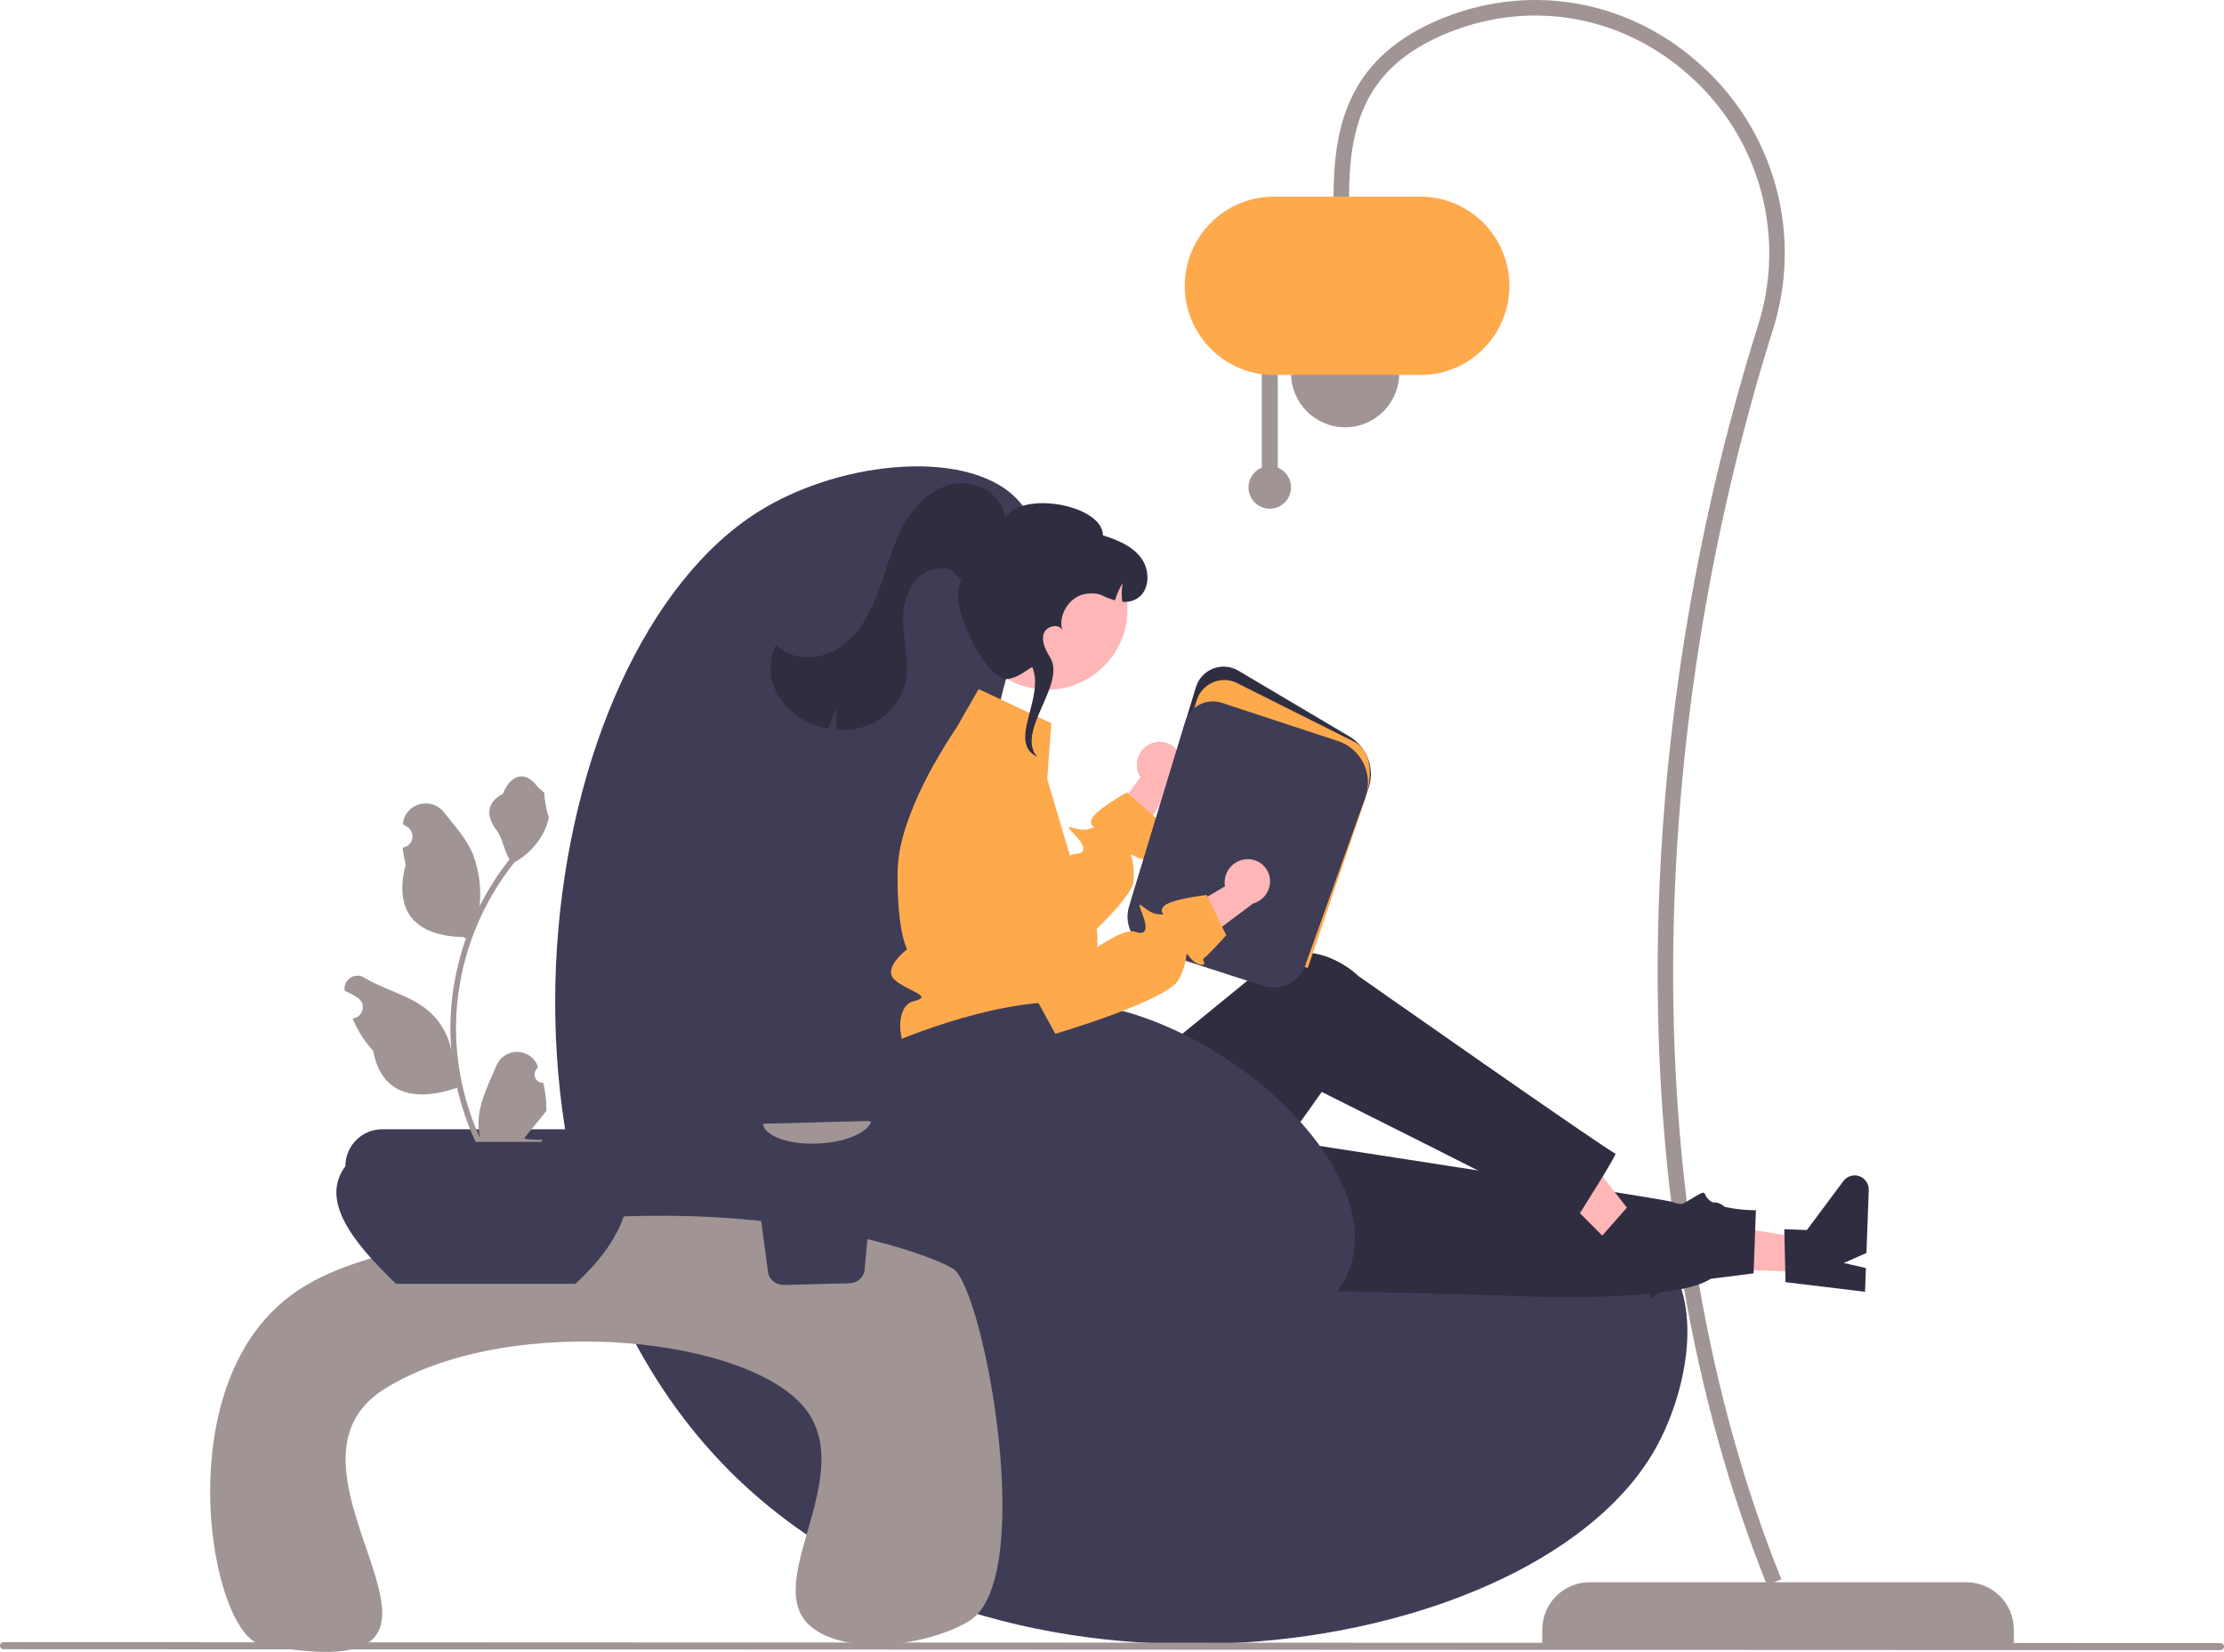<svg width="552" height="410" viewBox="0 0 552 410" fill="none" xmlns="http://www.w3.org/2000/svg">
<g clip-path="url(#clip0_2_221)">
<path d="M499.837 408.101H382.794V404.5C382.794 401.373 384.033 398.374 386.238 396.163C388.443 393.952 391.434 392.71 394.552 392.71H488.079C491.197 392.71 494.188 393.952 496.393 396.163C498.598 398.374 499.837 401.373 499.837 404.5V408.101Z" fill="#A09494"/>
<path d="M438.576 393.429L442.136 391.991C404.894 299.302 408.481 182.368 439.963 82.058C443.703 70.436 443.972 57.971 440.739 46.197C437.506 34.423 430.91 23.854 421.764 15.789C403.491 -0.561 378.299 -4.544 356.015 5.393C334.02 15.204 330.988 32.292 330.988 49.298H334.825C334.825 31.145 338.694 17.33 357.575 8.909C378.46 -0.404 402.076 3.331 419.209 18.66C427.799 26.235 433.994 36.162 437.031 47.221C440.068 58.279 439.815 69.987 436.303 80.903C404.457 182.37 401.08 300.108 438.576 393.429Z" fill="#A09494"/>
<path d="M333.866 106.052C341.284 106.052 347.297 100.023 347.297 92.585C347.297 85.147 341.284 79.118 333.866 79.118C326.448 79.118 320.435 85.147 320.435 92.585C320.435 100.023 326.448 106.052 333.866 106.052Z" fill="#A09494"/>
<path d="M313.181 116.062V90.545H317.138V116.062C318.273 116.522 319.213 117.364 319.797 118.443C320.381 119.523 320.572 120.772 320.338 121.977C320.105 123.182 319.46 124.268 318.515 125.049C317.57 125.83 316.384 126.257 315.159 126.257C313.935 126.257 312.749 125.83 311.804 125.049C310.859 124.268 310.214 123.182 309.98 121.977C309.747 120.772 309.938 119.523 310.522 118.443C311.106 117.364 312.046 116.522 313.181 116.062Z" fill="#A09494"/>
<path d="M294.052 70.941C294.059 65.076 296.386 59.452 300.522 55.304C304.659 51.156 310.268 48.823 316.118 48.817H352.574C358.426 48.817 364.038 51.148 368.176 55.297C372.314 59.446 374.639 65.073 374.639 70.941C374.639 76.809 372.314 82.436 368.176 86.586C364.038 90.735 358.426 93.066 352.574 93.066H316.118C310.268 93.059 304.659 90.726 300.522 86.578C296.386 82.431 294.059 76.807 294.052 70.941Z" fill="#FFA94D"/>
<path d="M242.687 207.951C246.348 160.996 265.062 138.624 253.079 124.595C241.6 111.156 209.267 113.932 188.502 126.828C132.495 161.609 111.976 300.235 184.049 367.964C252.537 432.324 382.335 411.711 411.18 359.033C417.911 346.742 423.258 325.195 413.407 312.146C388.951 279.748 300.035 338.429 260.502 301.726C237.073 279.975 240.679 233.719 242.687 207.951Z" fill="#3F3D56"/>
<path d="M285.5 184.623C284.14 185.251 283.077 186.386 282.539 187.787C282 189.188 282.028 190.744 282.617 192.124C282.741 192.403 282.887 192.671 283.056 192.926L271.034 209.02L277.033 218.01L291.123 194.177C292.122 193.397 292.834 192.307 293.15 191.077C293.465 189.848 293.366 188.548 292.867 187.382C292.577 186.72 292.16 186.123 291.64 185.623C291.12 185.124 290.506 184.732 289.835 184.47C289.164 184.208 288.447 184.081 287.727 184.097C287.007 184.112 286.297 184.27 285.637 184.561C285.591 184.581 285.546 184.602 285.5 184.623Z" fill="#FFB6B6"/>
<path d="M285.491 212.372C286.277 213.072 284.095 213.935 281.787 212.573C281.126 212.179 280.844 212.015 280.77 212.119C280.584 212.38 281.668 214.3 281.378 218.565C281.2 221.11 276.984 225.895 272.197 230.562C265.724 236.873 258.198 242.961 258.198 242.961L255.555 240.84L227.847 218.565L223.17 212.075C223.599 209.512 224.242 206.99 225.093 204.535C226.265 201.138 227.659 197.822 229.264 194.607C230.125 192.858 231.009 191.191 231.855 189.658L246.7 206.061L259.14 219.8C259.14 219.8 262.763 213.95 265.568 212.358C265.926 212.128 266.333 211.988 266.756 211.948C269.591 211.814 269.762 210.266 266.474 206.895C263.186 203.523 267.335 206.671 270.259 205.764C273.184 204.856 270.259 205.764 270.875 203.494C271.492 201.224 279.694 196.669 279.694 196.669L280.035 196.974L286.233 202.459L288.007 204.029C288.007 204.029 286.07 209.358 285.535 210.482C285.001 211.606 284.711 211.665 285.491 212.372Z" fill="#FFA94D"/>
<path d="M448.875 315.76L449.177 307.551L417.741 302.476L417.295 314.591L448.875 315.76Z" fill="#FFB6B6"/>
<path d="M443.168 318.232L442.87 305.088L448.474 305.295L457.522 293.144C457.968 292.544 458.595 292.102 459.309 291.884C460.024 291.666 460.789 291.683 461.494 291.932C462.198 292.181 462.805 292.65 463.225 293.269C463.645 293.888 463.857 294.626 463.829 295.374L463.255 310.988L457.612 313.475L463.117 314.731L462.9 320.618L443.168 318.232Z" fill="#2F2E41"/>
<path d="M271.95 318.956L371.519 321.488C371.519 321.488 414.516 323.978 424.605 317.397L435.243 316.051L435.819 300.382C435.819 300.382 429.314 300.431 425.574 298.683C421.834 296.936 424.433 294.798 420.867 296.9C417.301 299.002 417.678 299.255 414.921 298.289C412.164 297.323 285.73 278 285.73 278L271.95 318.956Z" fill="#2F2E41"/>
<path d="M403.156 312.157L408.946 306.345L389.343 281.187L380.797 289.765L403.156 312.157Z" fill="#FFB6B6"/>
<path d="M397.296 307.101L405.993 297.262L409.961 301.235L424.836 298.497C425.57 298.362 426.329 298.465 427 298.793C427.672 299.121 428.222 299.655 428.569 300.318C428.917 300.981 429.044 301.738 428.932 302.478C428.82 303.219 428.475 303.904 427.947 304.434L416.934 315.489L411.112 313.463L414.295 318.138L410.143 322.306L397.296 307.101Z" fill="#2F2E41"/>
<path d="M232.667 264.28L233.657 287.351C234.822 314.511 264.653 330.95 287.785 316.769C288.211 316.507 288.639 316.237 289.068 315.957C289.068 315.957 297.838 313.595 297.571 309.856C297.305 306.116 299.447 304.296 301.343 305.316C303.239 306.336 328.062 271.013 328.062 271.013C328.062 271.013 379.635 296.808 391.013 302.88C391.013 302.88 401.71 286.11 400.934 286.286C400.159 286.462 337.132 242.23 337.132 242.23C337.132 242.23 326.864 231.811 314.127 238.69C313.862 239.701 314.089 239.736 314.089 239.736L272.014 274.112L266.069 262.791L232.667 264.28Z" fill="#2F2E41"/>
<path d="M272.338 235.437C272.258 236.503 272.107 237.562 271.885 238.607C271.582 240.121 271.093 241.59 270.43 242.983C270.43 242.983 270.43 244.539 267.461 249.749C264.492 254.958 268.203 252.726 270.43 256.596C272.657 260.458 270.43 258.68 267.958 261.165C267.247 261.889 266.741 262.79 266.495 263.776C266.248 264.761 266.269 265.795 266.555 266.77C266.555 266.77 234.668 266.792 228.73 264.559C222.792 262.326 221.441 249.749 226.763 248.506C232.077 247.263 225.152 246.027 222.027 243.162C218.902 240.297 225.152 235.608 225.152 235.608C225.152 235.608 222.577 231.15 222.792 216.183C222.822 214.806 222.949 213.434 223.17 212.075C223.599 209.512 224.242 206.99 225.093 204.536C226.265 201.138 227.659 197.822 229.264 194.607C230.125 192.858 231.009 191.191 231.855 189.658C231.988 189.42 232.115 189.189 232.248 188.958C233.859 186.1 235.329 183.764 236.301 182.268C237.051 181.107 237.503 180.452 237.503 180.452L242.907 171.029L260.944 179.506L259.92 193.372L263.03 203.828L264.462 208.644L265.568 212.358L267.275 218.111C267.275 218.111 266.808 218.133 267.365 218.899C269.928 222.317 271.59 226.329 272.197 230.562C272.41 232.178 272.458 233.811 272.338 235.437Z" fill="#FFA94D"/>
<path d="M324.426 236.931L324.088 236.821L280.917 222.882L296.825 170.553C297.142 169.511 297.691 168.554 298.43 167.756C299.169 166.957 300.079 166.337 301.091 165.943C302.104 165.548 303.193 165.389 304.276 165.478C305.359 165.567 306.407 165.9 307.343 166.455L334.93 182.798C337.114 184.09 338.776 186.11 339.624 188.506C340.473 190.902 340.455 193.521 339.574 195.905L324.426 236.931Z" fill="#2F2E41"/>
<path d="M324.602 240.258L281.084 226.206L296.992 173.877C297.308 172.835 297.857 171.879 298.596 171.08C299.335 170.282 300.245 169.662 301.258 169.267C302.271 168.872 303.359 168.713 304.442 168.802C305.525 168.891 306.574 169.225 307.509 169.779L336.414 184.249C340.757 186.821 340.655 193.477 338.639 198.939L324.602 240.258Z" fill="#FFA94D"/>
<path d="M320.245 244.045C319.243 244.612 318.134 244.964 316.989 245.078C315.844 245.192 314.688 245.066 313.594 244.709L285.778 235.727C283.644 235.028 281.867 233.52 280.827 231.525C279.787 229.53 279.566 227.206 280.212 225.05L294.157 179.177C294.436 178.26 294.894 177.409 295.505 176.672C296.116 175.936 296.868 175.329 297.716 174.888C298.564 174.446 299.492 174.179 300.444 174.102C301.397 174.025 302.355 174.139 303.263 174.438L332.088 183.928C333.462 184.38 334.731 185.103 335.821 186.056C336.911 187.008 337.799 188.169 338.434 189.471C339.069 190.774 339.437 192.19 339.516 193.638C339.596 195.085 339.385 196.533 338.897 197.898L323.987 239.578C323.317 241.471 321.988 243.057 320.245 244.045Z" fill="#3F3D56"/>
<path d="M259.924 171.19C270.927 171.19 279.847 162.247 279.847 151.214C279.847 140.181 270.927 131.238 259.924 131.238C248.921 131.238 240.001 140.181 240.001 151.214C240.001 162.247 248.921 171.19 259.924 171.19Z" fill="#FFB6B6"/>
<path d="M192.554 171.491C194.383 175.045 197.38 177.855 201.039 179.444C202.499 180.112 204.035 180.599 205.612 180.895C206.057 179.123 206.771 177.429 207.728 175.873C207.409 177.627 207.409 179.424 207.728 181.178C210.13 181.375 212.547 181.075 214.829 180.294C217.07 179.53 219.102 178.253 220.765 176.564C222.427 174.875 223.674 172.821 224.407 170.565C225.994 165.27 224.285 159.614 224.15 154.087C224.012 148.559 226.629 141.948 232.102 141.264C236.27 140.742 235.754 141.147 238.749 144.1C234.56 148.765 244.772 169.431 250.252 168.518C253.35 168.001 255.63 165.535 256.243 165.621C259.38 173.325 249.942 184.253 257.428 187.84L256.873 187.103C252.954 180.612 264.549 169.65 260.63 163.159C259.538 161.344 258.402 159.215 259.078 157.206C259.719 155.297 262.968 154.692 263.653 156.43C262.539 152.447 265.649 147.77 269.78 147.364C273.451 147.001 273.239 148.05 276.738 149.007C277.185 147.495 277.829 146.05 278.654 144.707C278.375 146.239 278.341 147.805 278.552 149.347C279.814 149.498 281.091 149.227 282.184 148.576C285.415 146.634 285.511 141.62 283.291 138.569C281.068 135.517 277.343 134.01 273.749 132.869C273.716 125.249 253.266 121.601 249.505 128.686C249.118 122.949 242.56 119.085 236.911 120.06C231.261 121.034 226.804 125.576 224.087 130.639C221.37 135.698 220.022 141.362 218.033 146.75C216.044 152.139 213.201 157.512 208.438 160.709C203.676 163.902 196.6 164.192 192.624 160.053C191.717 161.82 191.238 163.777 191.226 165.764C191.214 167.751 191.669 169.713 192.554 171.491Z" fill="#2F2E41"/>
<path d="M212.997 262.842C213.409 262.511 213.856 262.227 214.33 261.995C221.956 258.189 245.67 248.311 264.213 248.717C299.89 249.497 345.295 288.977 334.728 315.489C326.687 335.662 286.712 347.14 257.532 337.96C216.654 325.1 200.518 272.818 212.997 262.842Z" fill="#3F3D56"/>
<path d="M64.885 408.177C53.227 405.972 42.907 353.31 65.844 327.374C73.703 318.488 83.505 314.62 96.544 311.021C171.592 290.304 228.833 310.048 236.525 314.869C244.2 319.679 257.655 392.147 240.449 402.405C230.769 408.177 211.581 411.063 202.075 404.329C188.086 394.421 211.566 368.721 201.115 351.422C189.256 331.792 126.807 325.18 95.498 344.689C62.094 365.503 130.994 420.682 64.885 408.177Z" fill="#A09494"/>
<path d="M142.828 318.641H98.291C87.296 308.076 79.435 297.894 85.729 289.442C85.729 287.012 86.691 284.682 88.405 282.965C90.118 281.247 92.442 280.282 94.865 280.282H146.254C148.677 280.282 151.001 281.247 152.714 282.965C154.428 284.682 155.39 287.012 155.39 289.442C157.786 299.072 153.505 308.807 142.828 318.641Z" fill="#3F3D56"/>
<path d="M134.83 268.749C134.407 268.769 133.989 268.658 133.631 268.431C133.274 268.204 132.995 267.872 132.832 267.481C132.668 267.09 132.629 266.658 132.719 266.243C132.809 265.829 133.024 265.452 133.335 265.164L133.476 264.6C133.457 264.555 133.439 264.51 133.42 264.465C132.994 263.457 132.281 262.597 131.369 261.994C130.458 261.391 129.389 261.072 128.297 261.076C127.205 261.08 126.139 261.407 125.232 262.017C124.325 262.627 123.618 263.492 123.2 264.503C121.528 268.54 119.4 272.583 118.876 276.851C118.645 278.738 118.743 280.65 119.164 282.504C115.238 273.917 113.199 264.584 113.186 255.137C113.185 252.767 113.317 250.398 113.58 248.043C113.797 246.112 114.098 244.194 114.484 242.29C116.588 231.961 121.106 222.28 127.666 214.041C130.842 212.304 133.41 209.633 135.024 206.387C135.609 205.22 136.022 203.975 136.251 202.69C135.893 202.737 134.901 197.267 135.171 196.931C134.672 196.172 133.778 195.794 133.233 195.053C130.522 191.367 126.786 192.011 124.836 197.02C120.67 199.128 120.63 202.624 123.186 205.987C124.812 208.126 125.036 211.021 126.463 213.311C126.316 213.499 126.163 213.682 126.016 213.87C123.333 217.33 120.994 221.046 119.033 224.963C119.51 220.574 118.941 216.135 117.373 212.01C115.784 208.166 112.805 204.928 110.181 201.604C107.03 197.612 100.569 199.355 100.013 204.415C100.008 204.464 100.003 204.513 99.998 204.562C100.387 204.782 100.769 205.016 101.142 205.264C101.611 205.578 101.974 206.027 102.184 206.551C102.394 207.076 102.442 207.652 102.32 208.204C102.198 208.756 101.912 209.258 101.501 209.645C101.089 210.031 100.571 210.284 100.014 210.37L99.957 210.379C100.095 211.787 100.341 213.183 100.691 214.553C97.325 227.603 104.591 232.356 114.965 232.57C115.194 232.688 115.418 232.805 115.647 232.917C113.677 238.515 112.441 244.345 111.971 250.262C111.704 253.753 111.72 257.26 112.018 260.748L112 260.625C111.248 256.746 109.185 253.246 106.157 250.716C101.661 247.012 95.309 245.649 90.458 242.672C89.943 242.34 89.343 242.163 88.731 242.161C88.118 242.16 87.518 242.334 87.001 242.663C86.484 242.993 86.071 243.463 85.812 244.02C85.553 244.577 85.458 245.196 85.539 245.805C85.545 245.848 85.552 245.892 85.558 245.935C86.282 246.23 86.986 246.57 87.666 246.953C88.056 247.174 88.438 247.408 88.811 247.655C89.28 247.969 89.643 248.418 89.853 248.943C90.063 249.467 90.11 250.043 89.988 250.595C89.866 251.147 89.581 251.65 89.169 252.036C88.758 252.423 88.24 252.676 87.683 252.762L87.625 252.771C87.584 252.776 87.549 252.782 87.508 252.788C88.743 255.746 90.478 258.469 92.634 260.837C94.739 272.229 103.777 273.31 113.445 269.992H113.45C114.511 274.614 116.048 279.113 118.036 283.416H134.419C134.478 283.234 134.531 283.045 134.584 282.863C133.067 282.958 131.545 282.867 130.05 282.592C131.266 281.096 132.481 279.589 133.697 278.094C133.724 278.066 133.75 278.036 133.773 278.005C134.39 277.24 135.012 276.48 135.629 275.715L135.629 275.714C135.662 273.368 135.393 271.027 134.83 268.749Z" fill="#A09494"/>
<path d="M190.708 316.248C190.98 317.041 191.495 317.728 192.181 318.209C192.866 318.69 193.685 318.941 194.522 318.926L210.86 318.505C211.703 318.488 212.517 318.199 213.182 317.68C213.847 317.161 214.327 316.44 214.549 315.625L216.861 290.835C217.681 291.207 218.575 291.391 219.475 291.373C221.055 291.334 222.554 290.666 223.643 289.518C224.732 288.37 225.322 286.835 225.282 285.251C225.242 283.667 224.577 282.163 223.432 281.071C222.286 279.979 220.756 279.388 219.176 279.428C218.816 279.427 218.457 279.464 218.105 279.54C217.722 279.125 217.257 278.794 216.739 278.57C216.222 278.346 215.663 278.234 215.099 278.239L189.966 278.89C189.758 278.898 189.55 278.923 189.346 278.967C188.795 279.07 188.272 279.29 187.813 279.613C187.354 279.935 186.969 280.353 186.684 280.837C186.4 281.321 186.222 281.861 186.162 282.42C186.103 282.979 186.164 283.544 186.341 284.078L190.708 316.248ZM217.335 289.152L218.981 283.244C219.168 282.562 219.172 281.842 218.993 281.157C219.073 281.157 219.143 281.119 219.223 281.119C220.351 281.096 221.442 281.522 222.257 282.304C223.072 283.086 223.545 284.161 223.571 285.292C223.598 286.422 223.176 287.518 222.398 288.337C221.621 289.157 220.551 289.634 219.423 289.664C218.693 289.686 217.972 289.509 217.335 289.152Z" fill="#3F3D56"/>
<path d="M189.346 278.967C189.882 282.037 195.902 284.195 203.14 283.82C209.797 283.512 215.239 281.169 216.237 278.391C215.867 278.282 215.484 278.231 215.099 278.239L189.966 278.89C189.758 278.898 189.55 278.923 189.346 278.967Z" fill="#A09494"/>
<path d="M0.875 409.339L551.125 409.566C551.357 409.566 551.58 409.473 551.744 409.309C551.908 409.144 552 408.921 552 408.688C552 408.456 551.908 408.232 551.744 408.068C551.58 407.903 551.357 407.811 551.125 407.811L0.875 407.584C0.643 407.584 0.42 407.677 0.256 407.841C0.092 408.006 3.8147e-06 408.229 3.8147e-06 408.462C3.8147e-06 408.695 0.092 408.918 0.256 409.082C0.42 409.247 0.643 409.339 0.875 409.339Z" fill="#A09494"/>
<path d="M309.493 213.257C307.997 213.312 306.581 213.95 305.546 215.036C304.512 216.121 303.941 217.569 303.955 219.07C303.962 219.375 303.995 219.679 304.053 219.979L286.784 230.202L288.874 240.813L311.02 224.244C312.241 223.909 313.317 223.177 314.08 222.164C314.842 221.151 315.249 219.913 315.236 218.644C315.222 217.921 315.066 217.209 314.777 216.547C314.489 215.886 314.073 215.287 313.554 214.787C313.034 214.286 312.422 213.893 311.751 213.63C311.08 213.366 310.364 213.238 309.644 213.252C309.593 213.253 309.543 213.255 309.493 213.257Z" fill="#FFB6B6"/>
<path d="M295.347 237.628C294.885 237.007 294.686 236.747 294.581 236.819C294.311 236.982 294.571 239.174 292.669 242.995C289.992 248.363 261.918 256.585 261.918 256.585L258.462 250.24L243.259 222.358L238.018 200.009C237.835 199.229 237.746 198.431 237.753 197.63C242.425 194.334 247.387 191.47 252.577 189.075C254.651 190.254 256.232 192.143 257.031 194.395L267.496 223.817L271.672 235.564C271.672 235.564 279.039 230.283 281.711 231.252C284.379 232.228 285.137 230.86 283.393 226.481C281.649 222.102 284.267 226.61 287.313 226.896C290.365 227.187 287.313 226.896 288.754 225.038C290.196 223.18 299.517 222.135 299.517 222.135L299.715 222.549L303.327 229.999L304.361 232.14C304.361 232.14 300.532 236.305 299.608 237.136C298.679 237.972 298.393 237.914 298.847 238.867C299.296 239.815 296.951 239.772 295.347 237.628Z" fill="#FFA94D"/>
</g>
<defs>
<clipPath id="clip0_2_221">
<rect width="552" height="410" fill="white"/>
</clipPath>
</defs>
</svg>

